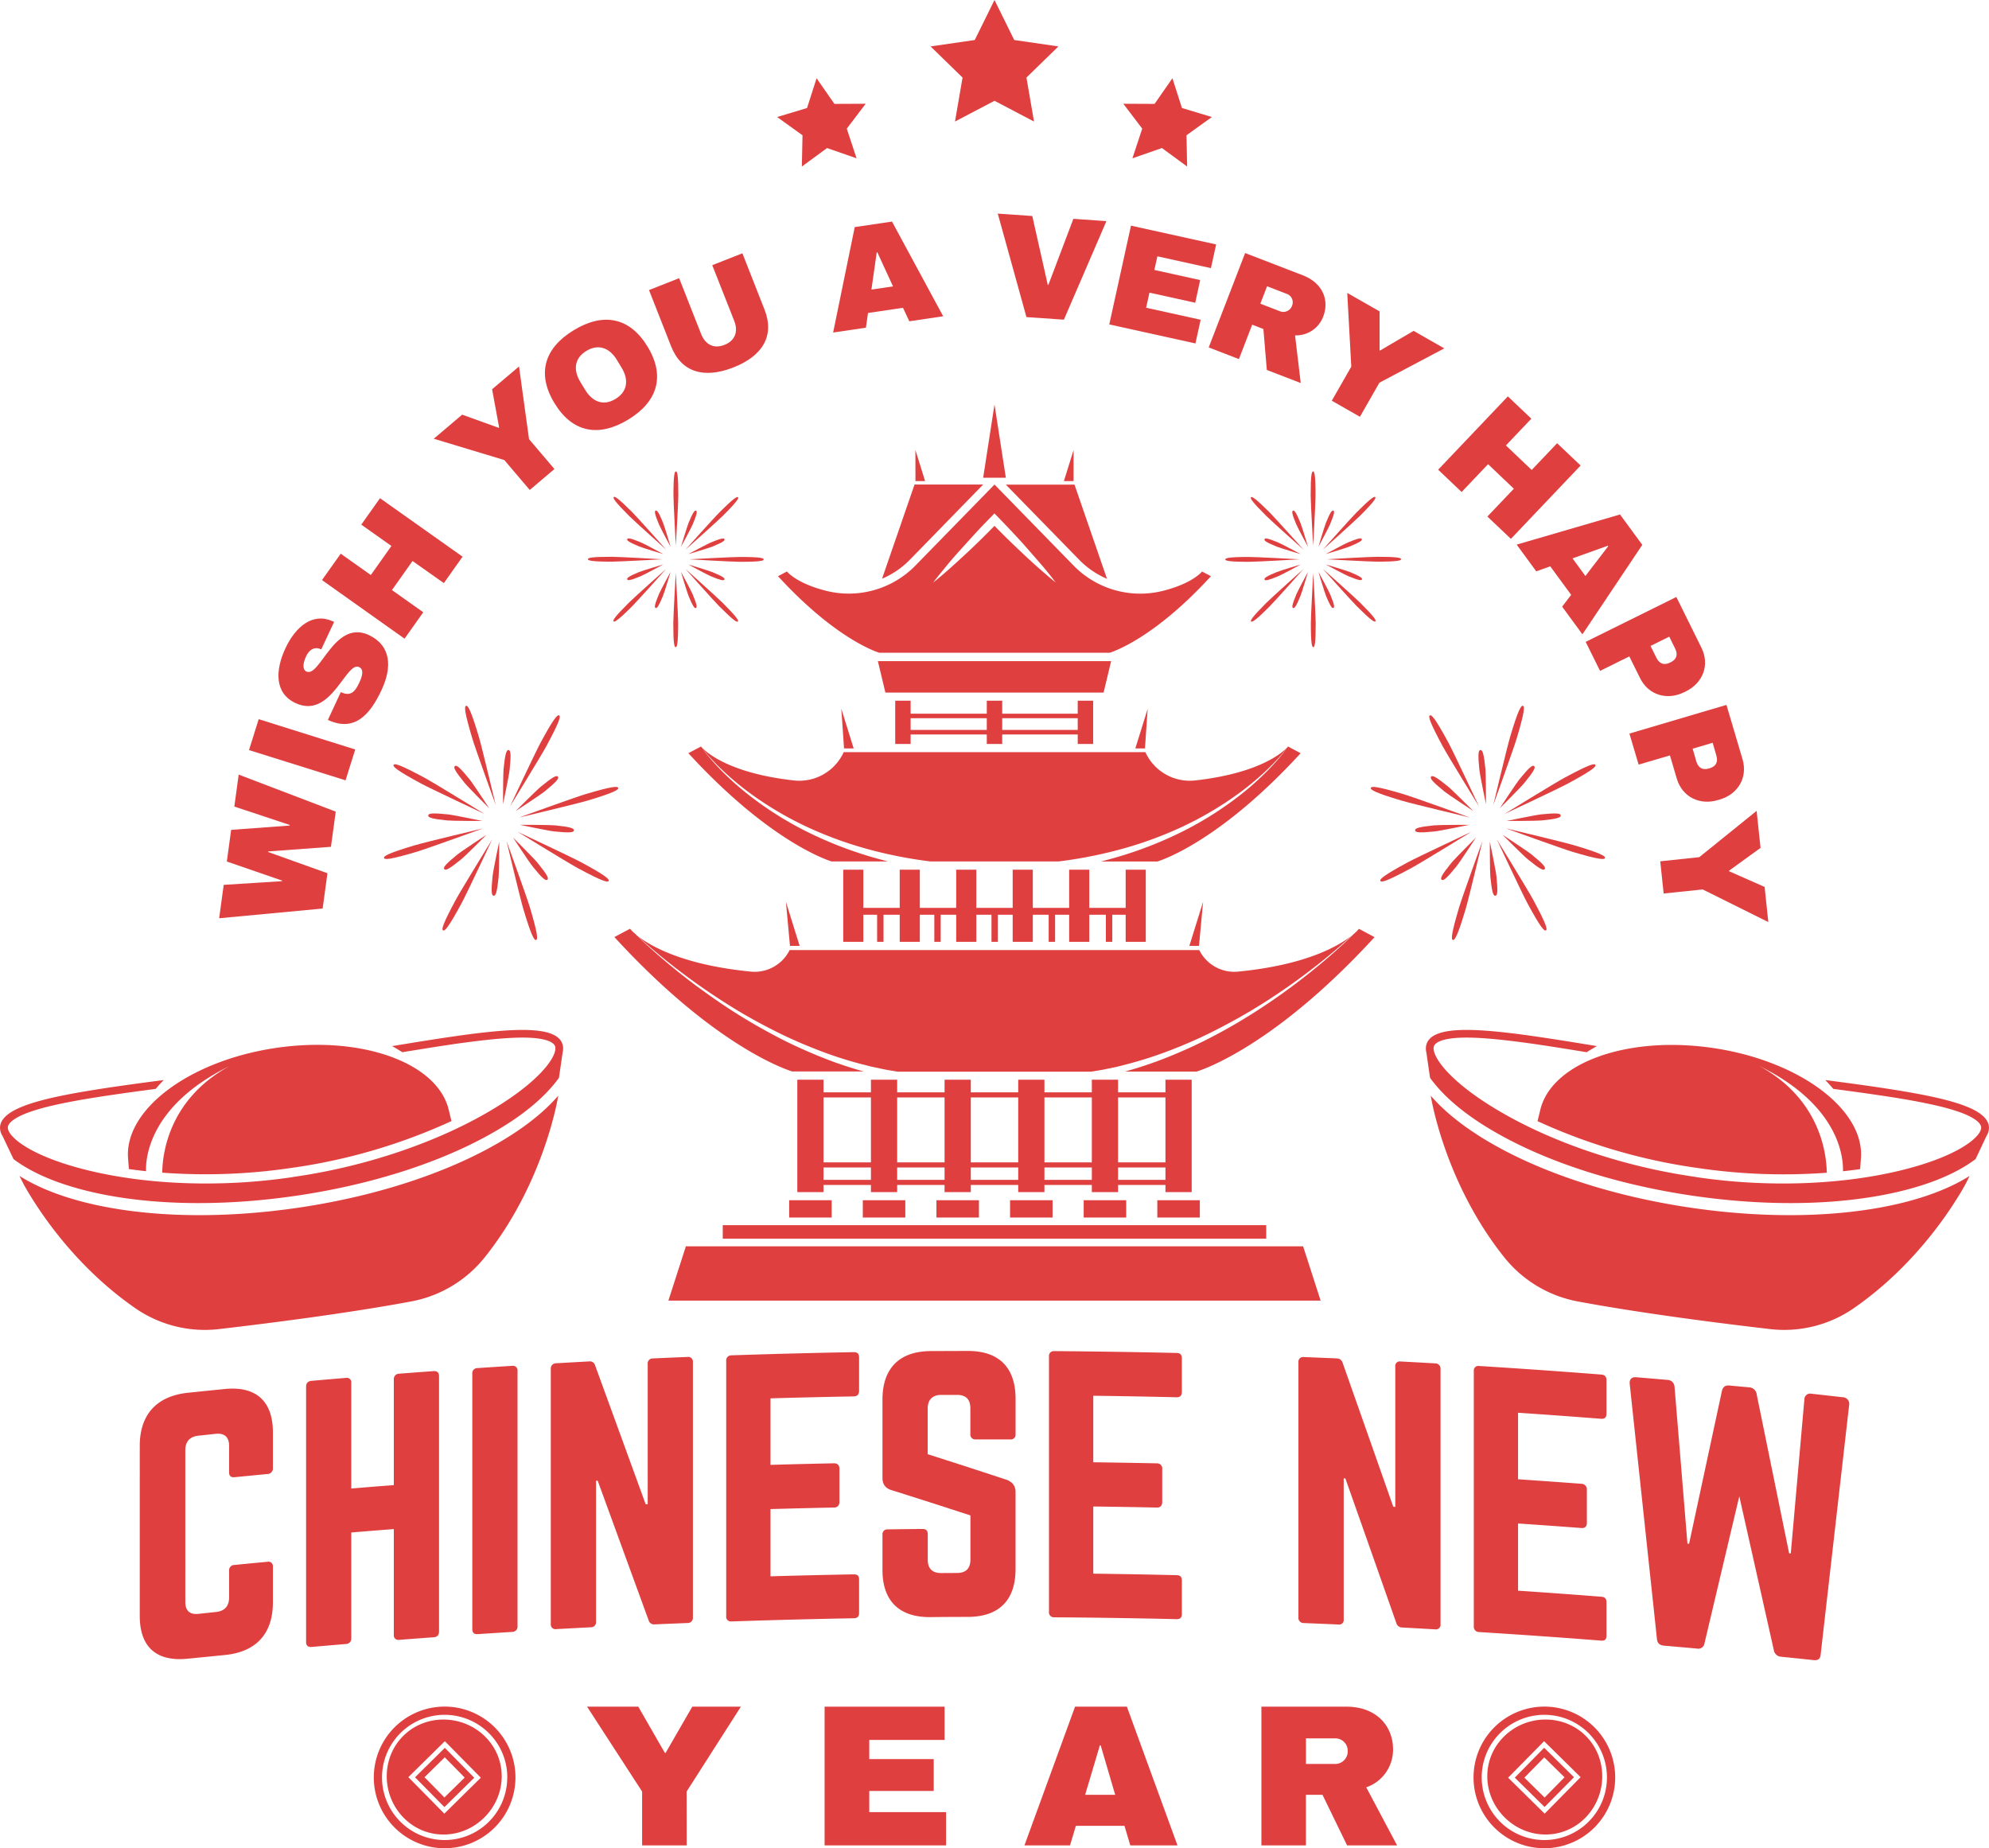 <svg xmlns="http://www.w3.org/2000/svg" width="1080" height="1003.68" viewBox="0 0 1080 1003.68"><g id="Слой_2" data-name="Слой 2"><g id="set02_539644210"><g id="set02_539644210-2" data-name="set02_539644210"><path d="M241.54 949.15l-16.18 16 15.95 16.18 16.18-15.95zm10.77 16.14-11 10.81-10.81-11 11-10.81z" fill="#e03f3f"/><path d="M214.43 937.82a38.46 38.46.0 1 0 54.39.39A38.46 38.46.0 0 0 214.43 937.82zm61 27.64a34 34 0 1 1-9.8-24.13A33.81 33.81.0 0 1 275.45 965.46z" fill="#e03f3f"/><path d="M219.08 942.54c-12.27 12.09-12 32.33.11 44.6s31.47 12 43.73-.12 12.83-31.46.74-43.73S231.34 930.45 219.08 942.54zm42 22.82-19.82 19.53-19.53-19.82 19.82-19.53z" fill="#e03f3f"/><path d="M822.51 965.33l16.18 15.95 15.95-16.18-16.18-16zm16-11 11 10.81-10.81 11-11-10.81z" fill="#e03f3f"/><path d="M811.18 938.21a38.46 38.46.0 1 0 54.39-.39A38.47 38.47.0 0 0 811.18 938.21zm3.17 3.12a34 34 0 1 1-9.8 24.13A33.81 33.81.0 0 1 814.35 941.33z" fill="#e03f3f"/><path d="M816.34 943.29c-12.09 12.27-11.52 31.64.74 43.73s31.65 12.38 43.73.12 12.38-32.51.11-44.6S828.42 931 816.34 943.29zm22.09 2.25 19.82 19.53-19.53 19.82L818.9 965.36z" fill="#e03f3f"/><path d="M1.14 616.51h0a8.15 8.15.0 0 1-1.07-5c1.29-9.19 19.59-14.4 47-19 12.29-2.05 26.4-4 41.82-6-1.56 1.62-3 3.21-4.34 4.79-8.76 1.16-17.09 2.3-24.82 3.45-4.39.65-8.31 1.26-12 1.87-15.05 2.52-25.37 4.93-32.48 7.56-6.74 2.5-10.66 5.3-11 7.89v.17.17c0 2.09 2.52 5.89 9.7 10.31 5.34 3.28 15.18 8.08 31.76 12.3 33 8.45 74.17 10 113 4.22L160 639h.05l1.4-.2c38.82-5.77 77.78-19.2 106.88-36.87 14.64-8.86 22.67-16.31 26.82-21 5.58-6.3 6.91-10.67 6.29-12.66l-.06-.17-.07-.16c-1.1-2.37-5.66-3.91-12.84-4.35-7.57-.45-18.15.25-33.28 2.21-3.69.48-7.62 1-12 1.68-7.73 1.15-16 2.48-24.74 3.91-1.73-1.11-3.58-2.22-5.55-3.31 15.35-2.53 29.41-4.8 41.76-6.42 27.51-3.57 46.54-3.89 50.44 4.52a8.2 8.2.0 0 1 .4 5.34q-1 6.93-2 13.78l-.37.51C296.38 595 286 604 272.24 612.36c-28.41 17.39-67.72 30.49-110.67 36.87S77.2 654.5 45 646.11c-15.57-4.06-28.13-9.58-37.32-16.43l-.35-.27q-3-6.3-6.05-12.73z" fill="#e03f3f"/><path d="M124.58 578.94C81.13 600.35 79.05 628.73 79.29 636c-3.14-.34-6.25-.73-9.31-1.17l-.43-5.68c-2.16-26.45 33.07-53.07 80.12-60.06s88.5 8.25 94.12 34.18l1.35 5.52a311.16 311.16.0 0 1-84.39 25.07l-1.39.2h-.06l-1.4.21a317.15 317.15.0 0 1-69.81 2.53C88.2 626.88 91.45 597.09 124.58 578.94z" fill="#e03f3f"/><path d="M119.05 721.73a66.36 66.36.0 0 1-45.4-11.2c-34.16-23.6-54-55.23-60.7-67.22q-1.21-2.35-2.38-4.75c8.9 5.66 20.34 10.38 34.09 14 32.65 8.5 74.51 9.63 117.87 3.19S245.61 636 274.38 618.4C286.6 610.92 296.24 603 303.12 595v0c-.16 1-7.54 47.32-40 87.88a66.76 66.76.0 0 1-39.86 23.86C188.24 713.27 144.71 718.75 119.05 721.73z" fill="#e03f3f"/><path d="M1078.86 616.51h0a8.15 8.15.0 0 0 1.07-5c-1.29-9.19-19.59-14.4-47-19-12.29-2.05-26.4-4-41.82-6 1.56 1.62 3 3.21 4.34 4.79 8.76 1.16 17.09 2.3 24.82 3.45 4.39.65 8.31 1.26 12 1.87 15 2.52 25.37 4.93 32.48 7.56 6.74 2.5 10.66 5.3 11 7.89v.17.17c0 2.09-2.52 5.89-9.7 10.31-5.34 3.28-15.18 8.08-31.76 12.3-33 8.45-74.17 10-113 4.22L920 639h-.05l-1.4-.2c-38.82-5.77-77.78-19.2-106.88-36.87-14.64-8.86-22.67-16.31-26.82-21-5.58-6.3-6.91-10.67-6.29-12.66l.06-.17.07-.16c1.1-2.37 5.66-3.91 12.84-4.35 7.57-.45 18.15.25 33.28 2.21 3.69.48 7.62 1 12 1.68 7.73 1.15 16 2.48 24.74 3.91 1.73-1.11 3.58-2.22 5.55-3.31-15.35-2.53-29.41-4.8-41.76-6.42-27.51-3.57-46.54-3.89-50.44 4.52a8.2 8.2.0 0 0-.4 5.34q1 6.93 2 13.78l.37.51C783.62 595 794 604 807.76 612.36c28.41 17.39 67.72 30.49 110.67 36.87s84.37 5.27 116.62-3.12c15.57-4.06 28.13-9.58 37.32-16.43l.35-.27q3-6.3 6-12.73z" fill="#e03f3f"/><path d="M955.42 578.94c43.45 21.41 45.53 49.79 45.29 57.1 3.14-.34 6.25-.73 9.31-1.17l.43-5.68c2.16-26.45-33.07-53.07-80.12-60.06s-88.5 8.25-94.12 34.18l-1.35 5.52a311.16 311.16.0 0 0 84.39 25.07l1.39.2h.06l1.4.21a317.15 317.15.0 0 0 69.81 2.53C991.8 626.88 988.55 597.09 955.42 578.94z" fill="#e03f3f"/><path d="M961 721.73a66.36 66.36.0 0 0 45.4-11.2c34.16-23.6 54-55.23 60.7-67.22q1.21-2.35 2.38-4.75c-8.9 5.66-20.34 10.38-34.09 14-32.65 8.5-74.51 9.63-117.87 3.19S834.39 636 805.62 618.4C793.4 610.92 783.76 603 776.88 595v0c.16 1 7.54 47.32 40 87.88a66.76 66.76.0 0 0 39.86 23.86C891.76 713.27 935.29 718.75 961 721.73z" fill="#e03f3f"/><path d="M179.7 459.85l-34.1 2.51v.31l32.2 11.53-2.61 19.17L119 498.65l2.47-18.14 31.7-2v-.32l-30-10.35 2.34-17.19 31.74-2.34.05-.32-30.06-10 2.36-17.35 52.7 20.11z" fill="#e03f3f"/><path d="M187.63 423.75l-52.42-16.42 5.26-16.79L192.89 407z" fill="#e03f3f"/><path d="M180.55 337.32l.87.4-7 14.94-.29-.14c-2.6-1.21-5.9-.56-8 4.06-2.05 4.4-1.54 7.27.19 8.08 7.46 3.48 15.08-28.18 33.7-19.94 12.37 5.76 13 17.47 7.18 29.95-6.49 13.93-15 22.88-29.16 16.27l7-15.08c5.35 2.49 7.74-.17 10-5.07 1.35-2.89 3-7.1-.06-8.55-7.17-3.34-15.1 28.61-34.49 19.57-11.58-5.39-11-17.95-5.54-29.71C160.57 340.12 169.81 332.58 180.55 337.32z" fill="#e03f3f"/><path d="M241 316.65l-17-12-11.18 15.78 17 12.05-10.16 14.35L174.83 315 185 300.68l16.35 11.58 11.18-15.78-16.36-11.59 10.16-14.35 44.84 31.76z" fill="#e03f3f"/><path d="M301.05 254.7l-13.4 11.38-13.8-16.25-38.32-11.58 15.41-13.07 19.84 7.14.24-.21-3.82-20.73L281.82 199l5.44 39.48z" fill="#e03f3f"/><path d="M351.61 188.21c9.74 16 5.45 30-10.53 39.67s-30.25 7.09-40-8.94-5.52-29.92 10.46-39.63S341.86 172.18 351.61 188.21zm-36.49 19.2 2.66 4.36c3.9 6.42 9.86 8.87 16.45 4.86s7.23-10.48 3.33-16.89l-2.65-4.37c-3.9-6.41-9.93-8.82-16.53-4.81S311.22 201 315.12 207.41z" fill="#e03f3f"/><path d="M398.25 199.52c-16 6.3-28.29 2.65-33.85-11.47l-12-30.54 16.36-6.44 11.94 30.32c2.16 5.49 6.68 8.26 12.67 5.9s7.49-7.49 5.32-13L386.74 144l16.37-6.45 12 30.54C420.69 182.2 414.25 193.23 398.25 199.52z" fill="#e03f3f"/><path d="M493.74 174.47l-3.42-7.32-19 2.8-1.15 8-17.79 2.63 11.73-57.26 20.23-3 27.79 51.42zm-20.57-17.22 11.73-1.73L476.37 137h-.31z" fill="#e03f3f"/><path d="M557.35 172.19 541.78 116l18.74 1.3 8.41 37.41h.32l13.58-35.88 17.94 1.25L577.68 173.6z" fill="#e03f3f"/><path d="M614.11 122.54l46.24 10.2-2.84 12.87-29.06-6.42-1.64 7.41 24.87 5.49L649 164.41l-24.86-5.49-1.81 8.19 29.61 6.53-2.84 12.86-46.78-10.32z" fill="#e03f3f"/><path d="M703.2 182.12 706.28 208l-18.41-7.1L686 178.66l-6.09-2.35L672.72 195l-16.41-6.33 19.78-51.26 31.26 12.06c11.36 4.39 14.38 14 11.16 22.37A15.71 15.71.0 0 1 703.2 182.12zm-4.45-22.52L688 155.45l-3.65 9.46 10.76 4.16a5 5 0 0 0 6.44-3A4.88 4.88.0 0 0 698.75 159.6z" fill="#e03f3f"/><path d="M738.42 226.33l-15.27-8.73 10.58-18.51-2.19-40 17.55 10v21.09l.28.16 18.19-10.67 16.66 9.52L749 207.82z" fill="#e03f3f"/><path d="M807.63 280.5 822 265.4l-14-13.33-14.36 15.11-12.74-12.12 37.85-39.81 12.75 12.11-13.81 14.53 14 13.32 13.81-14.52 12.75 12.11-37.85 39.82z" fill="#e03f3f"/><path d="M848.23 329.45l4.88-6.44-11.34-15.47-7.61 2.71-10.63-14.51 56.12-16.36 12.09 16.5-32.5 48.59zm5.63-26.23 7 9.57 12.39-16.19-.19-.26z" fill="#e03f3f"/><path d="M915.45 375.42l-.93.46c-9.3 4.61-19.42 1.62-24-7.65l-5.82-11.77-15.89 7.86L861 348.56l49.23-24.37 13.62 27.54C928.45 361 924.76 370.82 915.45 375.42zm-19.23-24.66 3.21 6.49c1.66 3.35 4.33 4.07 7.26 2.62l.57-.28c2.94-1.46 4-3.95 2.33-7.37l-3.21-6.49z" fill="#e03f3f"/><path d="M933.82 434.17l-1 .29c-10 3-19.42-1.73-22.35-11.65l-3.72-12.59-17 5-5-16.86 52.69-15.58 8.71 29.46C949.1 422.18 943.78 431.23 933.82 434.17zm-14.73-27.6 2 6.95c1.06 3.59 3.57 4.75 6.71 3.82l.61-.18c3.14-.92 4.64-3.19 3.55-6.86l-2-6.94z" fill="#e03f3f"/><path d="M903.34 485.21l-1.85-17.49 21.2-2.25 31.13-25.14 2.13 20.1L938.88 472.8v.32l19.29 8.52 2 19.07L924.54 483z" fill="#e03f3f"/><path d="M820 400.07c-1.72 5.76-9.14 37-9.14 37s11-30.42 12.65-35.94c4.44-14.84 4.39-17.55 3.42-17.84S824.42 385.23 820 400.07z" fill="#e03f3f"/><path d="M825.1 423.12c-2 2.45-10.73 15.8-10.73 15.8s11.39-11.35 13.3-13.71c5.15-6.32 6.28-8.44 5.35-9.2S830.25 416.79 825.1 423.12z" fill="#e03f3f"/><path d="M836.86 442.23c-3.15.32-18.77 3.59-18.77 3.59s16.09.0 19.1-.29c8.12-.83 10.41-1.53 10.29-2.72S845 441.4 836.86 442.23z" fill="#e03f3f"/><path d="M831.66 464.06c-2.46-2-15.81-10.73-15.81-10.73s11.36 11.39 13.71 13.3c6.33 5.15 8.45 6.28 9.2 5.35S838 469.21 831.66 464.06z" fill="#e03f3f"/><path d="M812.54 475.82c-.32-3.15-3.59-18.76-3.59-18.76s0 16.08.29 19.1c.83 8.11 1.54 10.41 2.72 10.28S813.38 483.93 812.54 475.82z" fill="#e03f3f"/><path d="M790.71 470.62c2-2.46 10.73-15.81 10.73-15.81s-11.39 11.36-13.3 13.71c-5.15 6.33-6.28 8.45-5.35 9.2S785.56 477 790.71 470.62z" fill="#e03f3f"/><path d="M779 451.51c3.15-.33 18.77-3.6 18.77-3.6s-16.09.0-19.1.29c-8.12.83-10.41 1.54-10.29 2.73S770.84 452.34 779 451.51z" fill="#e03f3f"/><path d="M784.15 429.68c2.46 2 15.81 10.72 15.81 10.72S788.6 429 786.25 427.1c-6.33-5.15-8.45-6.27-9.2-5.35S777.83 424.53 784.15 429.68z" fill="#e03f3f"/><path d="M803.27 417.92c.32 3.14 3.59 18.76 3.59 18.76s0-16.08-.29-19.1c-.83-8.12-1.54-10.41-2.72-10.29S802.43 409.8 803.27 417.92z" fill="#e03f3f"/><path d="M849.53 422.32c-5.29 2.86-32.61 19.68-32.61 19.68s29.28-13.72 34.35-16.46c13.64-7.36 15.52-9.3 15-10.19S863.17 415 849.53 422.32z" fill="#e03f3f"/><path d="M854.7 459c-5.76-1.73-37-9.15-37-9.15s30.41 11 35.93 12.66c14.85 4.43 17.55 4.39 17.84 3.42S869.55 463.39 854.7 459z" fill="#e03f3f"/><path d="M832.45 488.5c-2.85-5.29-19.68-32.62-19.68-32.62s13.72 29.29 16.46 34.36c7.36 13.63 9.3 15.51 10.19 15S839.81 502.13 832.45 488.5z" fill="#e03f3f"/><path d="M795.83 493.66c1.72-5.76 9.14-37 9.14-37s-11 30.41-12.65 35.93c-4.44 14.85-4.39 17.55-3.42 17.84S791.39 508.51 795.83 493.66z" fill="#e03f3f"/><path d="M766.28 471.42c5.29-2.86 32.61-19.69 32.61-19.69s-29.28 13.73-34.35 16.46c-13.64 7.36-15.52 9.31-15 10.2S752.64 478.78 766.28 471.42z" fill="#e03f3f"/><path d="M761.11 434.79c5.76 1.72 37 9.14 37 9.14s-30.41-11-35.93-12.65c-14.85-4.44-17.55-4.39-17.84-3.42S746.26 430.35 761.11 434.79z" fill="#e03f3f"/><path d="M783.36 405.24c2.85 5.29 19.68 32.61 19.68 32.61s-13.72-29.28-16.46-34.35c-7.36-13.64-9.3-15.52-10.19-15S776 391.6 783.36 405.24z" fill="#e03f3f"/><path d="M711.68 269c0 4.32 1.36 27.36 1.36 27.36s1.28-23.22 1.28-27.37c0-11.14-.61-13-1.34-13S711.67 257.85 711.68 269z" fill="#e03f3f"/><path d="M720 283.81c-.87 2.1-4.11 13.11-4.11 13.11s5.49-10.18 6.32-12.2c2.24-5.42 2.57-7.11 1.78-7.44S722.21 278.39 720 283.81z" fill="#e03f3f"/><path d="M732 294.54c-2.1.87-12.17 6.36-12.17 6.36s11.08-3.32 13.09-4.15c5.42-2.26 6.85-3.22 6.52-4S737.44 292.29 732 294.54z" fill="#e03f3f"/><path d="M733 310.65c-2.1-.87-13.11-4.12-13.11-4.12s10.18 5.5 12.2 6.33c5.42 2.24 7.11 2.57 7.44 1.78S738.38 312.89 733 310.65z" fill="#e03f3f"/><path d="M722.23 322.7c-.87-2.1-6.36-12.18-6.36-12.18s3.32 11.08 4.15 13.1c2.26 5.42 3.22 6.85 4 6.52S724.48 328.12 722.23 322.7z" fill="#e03f3f"/><path d="M706.12 323.64c.87-2.11 4.12-13.11 4.12-13.11s-5.5 10.18-6.33 12.2c-2.24 5.42-2.57 7.11-1.78 7.44S703.88 329.06 706.12 323.64z" fill="#e03f3f"/><path d="M694.07 312.91c2.1-.88 12.18-6.36 12.18-6.36s-11.09 3.31-13.1 4.15c-5.42 2.25-6.85 3.21-6.52 4S688.65 315.16 694.07 312.91z" fill="#e03f3f"/><path d="M693.13 296.8c2.11.86 13.11 4.11 13.11 4.11s-10.18-5.49-12.2-6.32c-5.42-2.24-7.11-2.57-7.44-1.78S687.71 294.56 693.13 296.8z" fill="#e03f3f"/><path d="M703.86 284.74c.88 2.11 6.36 12.18 6.36 12.18s-3.31-11.08-4.15-13.09c-2.25-5.42-3.21-6.85-4-6.52S701.61 279.33 703.86 284.74z" fill="#e03f3f"/><path d="M736.64 278.21c-3.06 3.06-18.39 20.3-18.39 20.3S735.58 283 738.5 280.07c7.87-7.89 8.76-9.62 8.25-10.14S744.51 270.32 736.64 278.21z" fill="#e03f3f"/><path d="M747.77 302.36c-4.32.0-27.36 1.35-27.36 1.35S743.63 305 747.77 305c11.15.0 13-.61 13-1.34S758.92 302.35 747.77 302.36z" fill="#e03f3f"/><path d="M738.56 327.31c-3.06-3.05-20.3-18.39-20.3-18.39s15.51 17.33 18.44 20.26c7.89 7.87 9.62 8.76 10.13 8.24S746.45 335.18 738.56 327.31z" fill="#e03f3f"/><path d="M714.41 338.45c0-4.32-1.35-27.36-1.35-27.36s-1.29 23.22-1.29 27.36c0 11.15.61 13 1.34 13S714.42 349.59 714.41 338.45z" fill="#e03f3f"/><path d="M689.45 329.24c3.06-3.06 18.39-20.3 18.39-20.3s-17.33 15.51-20.25 18.44c-7.87 7.89-8.76 9.62-8.25 10.13S681.58 337.13 689.45 329.24z" fill="#e03f3f"/><path d="M678.32 305.08c4.32.0 27.36-1.35 27.36-1.35s-23.22-1.28-27.36-1.28c-11.15.0-13 .61-13 1.33S667.18 305.1 678.32 305.08z" fill="#e03f3f"/><path d="M687.53 280.13c3.06 3.05 20.3 18.39 20.3 18.39s-15.51-17.33-18.44-20.25c-7.89-7.87-9.62-8.76-10.13-8.25S679.64 272.26 687.53 280.13z" fill="#e03f3f"/><path d="M260 400.07c1.72 5.76 9.14 37 9.14 37s-11-30.42-12.65-35.94c-4.44-14.84-4.39-17.55-3.42-17.84S255.58 385.23 260 400.07z" fill="#e03f3f"/><path d="M254.9 423.12c2 2.45 10.73 15.8 10.73 15.8s-11.39-11.35-13.3-13.71c-5.15-6.32-6.28-8.44-5.35-9.2S249.75 416.79 254.9 423.12z" fill="#e03f3f"/><path d="M243.14 442.23c3.15.32 18.77 3.59 18.77 3.59s-16.09.0-19.1-.29c-8.12-.83-10.41-1.53-10.29-2.72S235 441.4 243.14 442.23z" fill="#e03f3f"/><path d="M248.34 464.06c2.46-2 15.81-10.73 15.81-10.73s-11.36 11.39-13.71 13.3c-6.33 5.15-8.45 6.28-9.2 5.35S242 469.21 248.34 464.06z" fill="#e03f3f"/><path d="M267.46 475.82c.32-3.15 3.59-18.76 3.59-18.76s0 16.08-.29 19.1c-.83 8.11-1.54 10.41-2.72 10.28S266.62 483.93 267.46 475.82z" fill="#e03f3f"/><path d="M289.29 470.62c-2-2.46-10.73-15.81-10.73-15.81s11.39 11.36 13.3 13.71c5.15 6.33 6.28 8.45 5.35 9.2S294.44 477 289.29 470.62z" fill="#e03f3f"/><path d="M301 451.51c-3.14-.33-18.76-3.6-18.76-3.6s16.09.0 19.1.29c8.12.83 10.41 1.54 10.29 2.73S309.16 452.34 301 451.51z" fill="#e03f3f"/><path d="M295.85 429.68c-2.46 2-15.81 10.72-15.81 10.72S291.4 429 293.75 427.1c6.33-5.15 8.45-6.27 9.2-5.35S302.17 424.53 295.85 429.68z" fill="#e03f3f"/><path d="M276.73 417.92c-.32 3.14-3.59 18.76-3.59 18.76s0-16.08.29-19.1c.83-8.12 1.54-10.41 2.72-10.29S277.56 409.8 276.73 417.92z" fill="#e03f3f"/><path d="M230.47 422.32c5.29 2.86 32.61 19.68 32.61 19.68s-29.28-13.72-34.35-16.46c-13.64-7.36-15.52-9.3-15-10.19S216.83 415 230.47 422.32z" fill="#e03f3f"/><path d="M225.3 459c5.76-1.73 37-9.15 37-9.15s-30.41 11-35.93 12.66c-14.85 4.43-17.55 4.39-17.84 3.42S210.45 463.39 225.3 459z" fill="#e03f3f"/><path d="M247.55 488.5c2.85-5.29 19.68-32.62 19.68-32.62s-13.72 29.29-16.46 34.36c-7.36 13.63-9.3 15.51-10.19 15S240.19 502.13 247.55 488.5z" fill="#e03f3f"/><path d="M284.17 493.66c-1.72-5.76-9.14-37-9.14-37s11 30.41 12.65 35.93c4.44 14.85 4.39 17.55 3.42 17.84S288.61 508.51 284.17 493.66z" fill="#e03f3f"/><path d="M313.72 471.42c-5.29-2.86-32.61-19.69-32.61-19.69s29.28 13.73 34.35 16.46c13.64 7.36 15.52 9.31 15 10.2S327.36 478.78 313.72 471.42z" fill="#e03f3f"/><path d="M318.89 434.79c-5.76 1.72-37 9.14-37 9.14s30.41-11 35.93-12.65c14.85-4.44 17.55-4.39 17.84-3.42S333.74 430.35 318.89 434.79z" fill="#e03f3f"/><path d="M296.64 405.24c-2.85 5.29-19.68 32.61-19.68 32.61s13.72-29.28 16.46-34.35c7.36-13.64 9.3-15.52 10.19-15S304 391.6 296.64 405.24z" fill="#e03f3f"/><path d="M368.32 269c0 4.32-1.36 27.36-1.36 27.36s-1.28-23.22-1.28-27.37c0-11.14.61-13 1.34-13S368.33 257.85 368.32 269z" fill="#e03f3f"/><path d="M360 283.81c.87 2.1 4.11 13.11 4.11 13.11s-5.49-10.18-6.32-12.2c-2.24-5.42-2.57-7.11-1.78-7.44S357.79 278.39 360 283.81z" fill="#e03f3f"/><path d="M348 294.54c2.1.87 12.17 6.36 12.17 6.36s-11.08-3.32-13.09-4.15c-5.42-2.26-6.85-3.22-6.52-4S342.56 292.29 348 294.54z" fill="#e03f3f"/><path d="M347 310.65c2.1-.87 13.11-4.12 13.11-4.12S350 312 348 312.86c-5.42 2.24-7.11 2.57-7.44 1.78S341.62 312.89 347 310.65z" fill="#e03f3f"/><path d="M357.77 322.7c.87-2.1 6.36-12.18 6.36-12.18s-3.32 11.08-4.15 13.1c-2.26 5.42-3.22 6.85-4 6.52S355.52 328.12 357.77 322.7z" fill="#e03f3f"/><path d="M373.88 323.64c-.87-2.11-4.12-13.11-4.12-13.11s5.5 10.18 6.33 12.2c2.24 5.42 2.57 7.11 1.78 7.44S376.12 329.06 373.88 323.64z" fill="#e03f3f"/><path d="M385.93 312.91c-2.1-.88-12.18-6.36-12.18-6.36s11.09 3.31 13.1 4.15c5.42 2.25 6.85 3.21 6.52 4S391.35 315.16 385.93 312.91z" fill="#e03f3f"/><path d="M386.87 296.8c-2.11.86-13.11 4.11-13.11 4.11s10.18-5.49 12.2-6.32c5.42-2.24 7.11-2.57 7.44-1.78S392.29 294.56 386.87 296.8z" fill="#e03f3f"/><path d="M376.14 284.74c-.88 2.11-6.36 12.18-6.36 12.18s3.31-11.08 4.15-13.09c2.25-5.42 3.21-6.85 4-6.52S378.39 279.33 376.14 284.74z" fill="#e03f3f"/><path d="M343.36 278.21c3.05 3.06 18.39 20.3 18.39 20.3S344.42 283 341.5 280.07c-7.87-7.89-8.76-9.62-8.25-10.14S335.49 270.32 343.36 278.21z" fill="#e03f3f"/><path d="M332.23 302.36c4.32.0 27.36 1.35 27.36 1.35S336.37 305 332.23 305c-11.15.0-13-.61-13-1.34S321.08 302.35 332.23 302.36z" fill="#e03f3f"/><path d="M341.44 327.31c3.06-3.05 20.3-18.39 20.3-18.39s-15.51 17.33-18.44 20.26c-7.89 7.87-9.62 8.76-10.13 8.24S333.55 335.18 341.44 327.31z" fill="#e03f3f"/><path d="M365.59 338.45c0-4.32 1.35-27.36 1.35-27.36s1.29 23.22 1.29 27.36c0 11.15-.61 13-1.34 13S365.58 349.59 365.59 338.45z" fill="#e03f3f"/><path d="M390.55 329.24c-3.06-3.06-18.39-20.3-18.39-20.3s17.32 15.51 20.25 18.44c7.87 7.89 8.76 9.62 8.25 10.13S398.42 337.13 390.55 329.24z" fill="#e03f3f"/><path d="M401.68 305.08c-4.32.0-27.36-1.35-27.36-1.35s23.22-1.28 27.36-1.28c11.15.0 13 .61 13 1.33S412.82 305.1 401.68 305.08z" fill="#e03f3f"/><path d="M392.47 280.13c-3.06 3.05-20.3 18.39-20.3 18.39s15.51-17.33 18.44-20.25c7.89-7.87 9.62-8.76 10.13-8.25S400.36 272.26 392.47 280.13z" fill="#e03f3f"/><path d="M148.18 797.29a3 3 0 0 1-2.89 3.16q-9 .85-18 1.73c-2 .2-2.88-.8-2.89-2.6V785.13c0-4.7-2.51-7-7.21-6.51l-9.37 1c-4.86.5-7.2 3.28-7.2 8V869.9c0 4.88 2.52 7 7.2 6.48l9.37-1c4.69-.47 7.21-3.06 7.21-7.94V853a2.88 2.88.0 0 1 2.89-3.17q9-.89 18-1.73a2.4 2.4.0 0 1 2.89 2.62v19.51c0 17-9.2 26.84-26 28.5q-10.09 1-20.18 2c-16.94 1.77-26.11-6.22-26.11-23.2V785.14c0-17 9.17-27 26.11-28.81q10.08-1.05 20.18-2.05c16.76-1.66 26 6.54 26 23.51z" fill="#e03f3f"/><path d="M213.84 749.08a2.9 2.9.0 0 1 2.89-3.11q9.28-.72 18.59-1.39c2.17-.15 3.06.86 3.07 2.67V886c0 1.81-.91 3-3.07 3.11q-9.3.68-18.59 1.39a2.44 2.44.0 0 1-2.89-2.67V830.35q-11.55.89-23.1 1.85v57.43a2.92 2.92.0 0 1-2.88 3.13q-9.3.78-18.58 1.59c-2.16.19-3.06-.81-3.07-2.61V753c0-1.8.9-3 3.07-3.16q9.28-.81 18.58-1.59a2.42 2.42.0 0 1 2.88 2.65v57.43q11.55-1 23.1-1.85z" fill="#e03f3f"/><path d="M278.12 741.71a2.48 2.48.0 0 1 2.89 2.71v138.7a2.85 2.85.0 0 1-2.89 3.07q-9.39.59-18.78 1.21c-2 .13-2.89-.89-2.89-2.7V746a2.77 2.77.0 0 1 2.89-3.08Q268.73 742.29 278.12 741.71z" fill="#e03f3f"/><path d="M373.35 736.88a2.54 2.54.0 0 1 2.89 2.77V878.36a2.78 2.78.0 0 1-2.89 3q-9 .35-17.9.74a3 3 0 0 1-3.25-2.2Q338.37 842 324.55 804.1h-.91v76.57a2.72 2.72.0 0 1-2.89 3q-9.39.5-18.79 1a2.5 2.5.0 0 1-2.89-2.73V743.35A2.84 2.84.0 0 1 302 740.3q8.94-.51 17.89-1a2.92 2.92.0 0 1 3.25 2.17q13.74 37.68 27.47 75.44l1.09-.05V740.68a2.7 2.7.0 0 1 2.89-3Q363.94 737.24 373.35 736.88z" fill="#e03f3f"/><path d="M466.47 755.18c0 1.81-.72 3.08-2.89 3.12q-22.6.41-45.21 1.06v36.12q17.26-.5 34.54-.85c1.81.0 2.9 1 2.89 3v17.88c0 2-1.07 3.09-2.89 3.13q-17.28.36-34.54.85V856q22.61-.65 45.21-1.06c2.17.0 2.89.86 2.89 2.84v18.06c0 1.81-.72 2.91-2.89 2.94q-33.29.6-66.55 1.73a2.52 2.52.0 0 1-2.71-2.8V739a2.73 2.73.0 0 1 2.71-3q33.27-1.12 66.55-1.73c2.17.0 2.89 1 2.89 2.84z" fill="#e03f3f"/><path d="M525.44 733.62c17-.06 26 9 26 26v19.15a2.57 2.57.0 0 1-2.89 2.88H529.78a2.64 2.64.0 0 1-2.89-2.88q0-7 0-14.08c0-4.7-2.36-7.22-7.24-7.2h-8.68c-4.52.0-7.23 2.58-7.24 7.28v24.92q21.53 6.87 43 13.94c3.08 1.27 4.71 3.26 4.7 6.69v41.72c0 17-9 26-26 26q-10.12.0-20.26.12c-16.82.14-26.05-8.73-26-25.72v-19a2.62 2.62.0 0 1 2.89-2.93q9.41-.14 18.81-.22c2 0 2.9.88 2.89 2.87v13.91c0 4.87 2.72 7.19 7.24 7.16l8.68-.05c4.7.0 7.24-2.37 7.24-7.25q0-12 0-24-21.43-7-42.87-13.74c-3.26-1-4.89-3.18-4.88-6.61V760c0-17 9.22-26.16 26-26.31Q515.31 733.66 525.44 733.62z" fill="#e03f3f"/><path d="M641.74 755.77c0 1.8-.73 3.05-2.89 3q-22.61-.54-45.22-.82v36.12q17.28.23 34.55.58a2.78 2.78.0 0 1 2.89 3.13v17.88c0 2-1.09 3.05-2.89 3q-17.28-.36-34.55-.58v36.48q22.62.28 45.22.82c2.16.05 2.89 1 2.89 3v18.06c0 1.8-.73 2.87-2.89 2.82q-33.29-.78-66.56-1a2.64 2.64.0 0 1-2.71-2.91V736.58a2.59 2.59.0 0 1 2.71-2.87q33.29.25 66.56 1c2.16.0 2.89 1.15 2.89 3z" fill="#e03f3f"/><path d="M779.3 740.37a2.83 2.83.0 0 1 2.89 3v138.7a2.5 2.5.0 0 1-2.89 2.73q-8.94-.51-17.88-1a3.31 3.31.0 0 1-3.26-2.51q-13.81-39.29-27.65-78.46h-.9v76.58a2.46 2.46.0 0 1-2.89 2.76q-9.4-.42-18.8-.79a2.78 2.78.0 0 1-2.89-3V739.7a2.54 2.54.0 0 1 2.89-2.77q8.94.35 17.89.74a3.3 3.3.0 0 1 3.26 2.5q13.73 39 27.47 78.07l1.08.06V742.08a2.44 2.44.0 0 1 2.89-2.74Q769.92 739.83 779.3 740.37z" fill="#e03f3f"/><path d="M872.3 767.62c0 1.8-.73 3-2.89 2.84q-22.56-1.77-45.13-3.28V803.3q17.25 1.16 34.48 2.46a3 3 0 0 1 2.89 3.29v17.88c0 2-1.08 3-2.89 2.85q-17.24-1.31-34.48-2.46V863.8q22.58 1.51 45.13 3.28c2.16.17 2.89 1.13 2.89 3.12v18.06c0 1.8-.73 2.83-2.89 2.66q-33.21-2.59-66.44-4.66a2.81 2.81.0 0 1-2.71-3.06V744.5a2.44 2.44.0 0 1 2.71-2.73q33.24 2.07 66.44 4.67c2.16.17 2.89 1.31 2.89 3.12z" fill="#e03f3f"/><path d="M1000.65 758.75a3.58 3.58.0 0 1 3.42 4.17q-7.74 67.77-15.48 135.58c-.19 2.33-1.45 3.28-3.78 3q-8.84-.93-17.66-1.83a4.27 4.27.0 0 1-4-3.65q-9.36-41.76-18.74-83.48-9.47 40-18.93 80a3.37 3.37.0 0 1-4 2.71q-9-.83-18-1.6c-2.34-.2-3.61-1.39-3.79-3.75q-7.4-69.27-14.79-138.5c-.18-2.36 1.08-3.7 3.43-3.51q8.57.7 17.13 1.45a3.91 3.91.0 0 1 3.79 3.77q3.53 42.55 7 85.14l.9.08q8.92-41.55 17.85-83.07c.54-2.11 1.8-3.08 4-2.87l10.82 1a4.24 4.24.0 0 1 4 3.64q8.82 43.22 17.65 86.47l.9.09q3.71-41.88 7.39-83.75a3.12 3.12.0 0 1 3.78-3Q992.11 757.81 1000.65 758.75z" fill="#e03f3f"/><path d="M372.85 1002.12H348.66V972.88l-29.89-46.09h27.81L361 951.86h.44l14.45-25.07h26.39l-29.46 46.09z" fill="#e03f3f"/><path d="M447.75 926.79H512.9v18.06H472v10.41h35v17.3H472v11.49h41.71v18.07H447.75z" fill="#e03f3f"/><path d="M613.74 1002.12l-3.17-10.62H584.18L581 1002.12H556.26l27.48-75.33h28.14l27.48 75.33zm-24.52-27.48h16.31l-7.88-26.83h-.44z" fill="#e03f3f"/><path d="M741.85 970.59l16.75 31.53H731.45l-13.36-27.48h-9v27.48H684.92V926.79H731c16.75.0 25.4 10.84 25.4 23.1A21.55 21.55.0 0 1 741.85 970.59zM725 944H709.11v13.9H725a6.8 6.8.0 0 0 6.79-7A6.72 6.72.0 0 0 725 944z" fill="#e03f3f"/><path d="M540 0 550.72 21.73 574.7 25.21 557.35 42.12 561.45 66 540 54.73 518.55 66 522.65 42.12 505.3 25.21 529.28 21.73 540 0z" fill="#e03f3f"/><path d="M636.61 42.49 626.92 56.42 609.95 56.34 620.21 69.86 614.89 85.97 630.92 80.39 644.6 90.43 644.25 73.46 658.02 63.55 641.78 58.65 636.61 42.49z" fill="#e03f3f"/><path d="M443.39 42.49 453.08 56.42 470.05 56.34 459.79 69.86 465.1 85.97 449.08 80.39 435.4 90.43 435.75 73.46 421.98 63.55 438.22 58.65 443.39 42.49z" fill="#e03f3f"/><path d="M586 304a46.57 46.57.0 0 0 15.08 10.31l-17.64-51.14H546.16z" fill="#e03f3f"/><path d="M533.84 263.13H496.58l-17.64 51.14A46.57 46.57.0 0 0 494 304z" fill="#e03f3f"/><path d="M652.7 310.36s-4.93 6.43-21.5 10.56A50.59 50.59.0 0 1 582.82 307L540 263.13 497.18 307a50.59 50.59.0 0 1-48.38 13.89c-16.57-4.13-21.5-10.56-21.5-10.56l-4.84 2.57c29.85 32.55 51.56 40.48 55 41.58H602.54c3.44-1.1 25.15-9 55-41.58zm-88.57-1.75c-3-2.66-5.92-5.32-8.81-8.06s-5.77-5.47-8.61-8.25q-3.39-3.35-6.71-6.74c-2.23 2.25-4.45 4.51-6.71 6.73-2.84 2.78-5.69 5.56-8.61 8.26s-5.85 5.4-8.82 8.05-6 5.25-9.15 7.73c2.4-3.22 5-6.28 7.49-9.35s5.17-6.06 7.83-9 5.33-5.91 8-8.82 5.46-5.77 8.23-8.62l1.7-1.75 1.7 1.75q4.15 4.28 8.24 8.62c2.7 2.91 5.41 5.82 8 8.81s5.25 6 7.83 9 5.09 6.13 7.49 9.35C570.14 313.85 567.14 311.22 564.13 308.61z" fill="#e03f3f"/><path d="M512.89 586.32h14.24v61.04H512.89z" fill="#e03f3f"/><path d="M432.93 586.32h14.24v61.04H432.93z" fill="#e03f3f"/><path d="M472.91 586.32h14.24v61.04H472.91z" fill="#e03f3f"/><path d="M632.83 586.32h14.24v61.04H632.83z" fill="#e03f3f"/><path d="M552.87 586.32h14.24v61.04H552.87z" fill="#e03f3f"/><path d="M592.85 586.32h14.24v61.04H592.85z" fill="#e03f3f"/><path d="M593.56 404v-23.5h-8.37v7.07h-41v-7.07h-8.38v7.07H494.46v-7.07h-8.37V404h8.37v-5.16h41.35V404h8.38v-5.16h41V404zm-99.1-7.61V390h41.35v6.38zm49.73.0V390h41v6.38z" fill="#e03f3f"/><path d="M603.33 359.01H476.67L480.76 376.11H599.24L603.33 359.01z" fill="#e03f3f"/><path d="M546.16 259.43 540 219.65 533.84 259.43H540 546.16z" fill="#e03f3f"/><path d="M499.7 261.24H502.31L497.05 244.34 497.08 261.24H499.7z" fill="#e03f3f"/><path d="M460.91 406.42H463.53L456.83 384.92 458.3 406.42H460.91z" fill="#e03f3f"/><path d="M431.57 513.64H434.19L426.73 489.68 428.95 513.64H431.57z" fill="#e03f3f"/><path d="M621.7 406.42 623.17 384.92 616.47 406.42H619.09 621.7z" fill="#e03f3f"/><path d="M651.04 513.64 653.27 489.68 645.81 513.64H648.43 651.04z" fill="#e03f3f"/><path d="M582.92 261.24 582.95 244.34 577.68 261.24H580.3 582.92z" fill="#e03f3f"/><path d="M622.14 511.45V472.28H611.22V493.02H591.47V472.28H580.54V493.02H560.8V472.28H549.87V493.02H530.13V472.28H519.2V493.02H499.45V472.28H488.53V493.02H468.78V472.28H457.86V511.45H468.78V496.74H476.26V511.45H479.74V496.74H488.53V511.45H499.45V496.74H507.32V511.45H510.79V496.74H519.2V511.45H530.13V496.74H538.37V511.45H541.85V496.74H549.87V511.45H560.8V496.74H569.42V511.45H572.9V496.74H580.54V511.45H591.47V496.74H600.48V511.45H603.95V496.74H611.22V511.45H622.14z" fill="#e03f3f"/><path d="M548.45 651.77h23.08v9.4H548.45z" fill="#e03f3f"/><path d="M468.49 651.77h23.08v9.4H468.49z" fill="#e03f3f"/><path d="M428.51 651.77h23.08v9.4H428.51z" fill="#e03f3f"/><path d="M588.43 651.77h23.08v9.4H588.43z" fill="#e03f3f"/><path d="M508.47 651.77h23.08v9.4H508.47z" fill="#e03f3f"/><path d="M628.41 651.77h23.08v9.4H628.41z" fill="#e03f3f"/><path d="M362.93 706.28H717.08L707.57 676.79H372.43L362.93 706.28z" fill="#e03f3f"/><path d="M392.45 665.32h295.09v7.33H392.45z" fill="#e03f3f"/><path d="M361.05 521.07q9.48 7.65 19.46 14.64T400.92 549c6.95 4.15 14.08 8 21.33 11.61s14.68 6.82 22.22 9.72a214.41 214.41.0 0 0 23 7.45l5.85 1.49 5.91 1.24c2 .45 3.95.74 5.94 1.07l2.29.38h105l2.29-.38c2-.33 4-.62 5.94-1.07l5.91-1.24 5.85-1.49a214.41 214.41.0 0 0 23-7.45c7.54-2.9 15-6.1 22.22-9.72s14.38-7.46 21.33-11.61 13.76-8.59 20.41-13.24 13.14-9.54 19.46-14.64c5.18-4.2 10.25-8.54 15.14-13.1-7 5.56-24.58 16-61.83 19.61a21.21 21.21.0 0 1-21-11.72H428.77a21.21 21.21.0 0 1-21 11.72c-37.24-3.64-54.87-14.05-61.83-19.6C350.8 512.53 355.87 516.87 361.05 521.07z" fill="#e03f3f"/><path d="M737.89 504.38a21 21 0 0 1-2.91 2.87c-5 5-10.28 9.7-15.65 14.28q-9.32 7.89-19.15 15.14T680 550.46q-10.35 6.54-21.2 12.22c-7.21 3.82-14.64 7.24-22.19 10.36a218.45 218.45.0 0 1-23.17 8.13l-2.66.74h39c6-1.93 44.16-15.86 96.58-73z" fill="#e03f3f"/><path d="M466.54 581.17A218.45 218.45.0 0 1 443.37 573c-7.55-3.12-15-6.54-22.19-10.36s-14.3-7.86-21.2-12.22-13.61-9-20.16-13.79-12.94-9.88-19.15-15.14c-5.37-4.58-10.62-9.32-15.64-14.28a20.85 20.85.0 0 1-2.92-2.87l-8.51 4.52c52.42 57.15 90.54 71.08 96.57 73h39z" fill="#e03f3f"/><path d="M699.39 405.38s-10.73 14-50.41 18.43a26.51 26.51.0 0 1-27-15.23l-.07-.15H458.13l-.07.15a26.51 26.51.0 0 1-27 15.23c-39.68-4.4-50.41-18.43-50.41-18.43L373.76 409c42.22 46 72.93 57.25 77.78 58.81h30.67q-4.87-1.23-9.69-2.66a213 213 0 0 1-34.62-13.63 187.29 187.29.0 0 1-31.37-19.83 157.08 157.08.0 0 1-13.88-12.29c-2.19-2.18-4.31-4.43-6.33-6.76a80.2 80.2.0 0 1-5.71-7.28 80.34 80.34.0 0 0 5.94 7.08c2.08 2.26 4.27 4.44 6.51 6.54a156.08 156.08.0 0 0 14.19 11.76 185.35 185.35.0 0 0 31.68 18.64 209.68 209.68.0 0 0 34.55 12.34 242.34 242.34.0 0 0 31.8 6.09h69.44a242.34 242.34.0 0 0 31.8-6.09 209.68 209.68.0 0 0 34.55-12.34 185.35 185.35.0 0 0 31.68-18.64A156.08 156.08.0 0 0 686.94 419c2.24-2.1 4.43-4.28 6.51-6.54a80.34 80.34.0 0 0 5.94-7.08 82 82 0 0 1-5.71 7.28c-2 2.33-4.14 4.58-6.33 6.76a157.08 157.08.0 0 1-13.88 12.29 187.29 187.29.0 0 1-31.37 19.83 213 213 0 0 1-34.62 13.63q-4.82 1.43-9.69 2.66h30.67c4.85-1.56 35.56-12.78 77.78-58.81z" fill="#e03f3f"/><path d="M438.06 593.19h198.81v2.76H438.06z" fill="#e03f3f"/><path d="M438.06 640.72h198.81v2.76H438.06z" fill="#e03f3f"/><path d="M438.06 631.22h198.81v2.76H438.06z" fill="#e03f3f"/></g></g></g></svg>